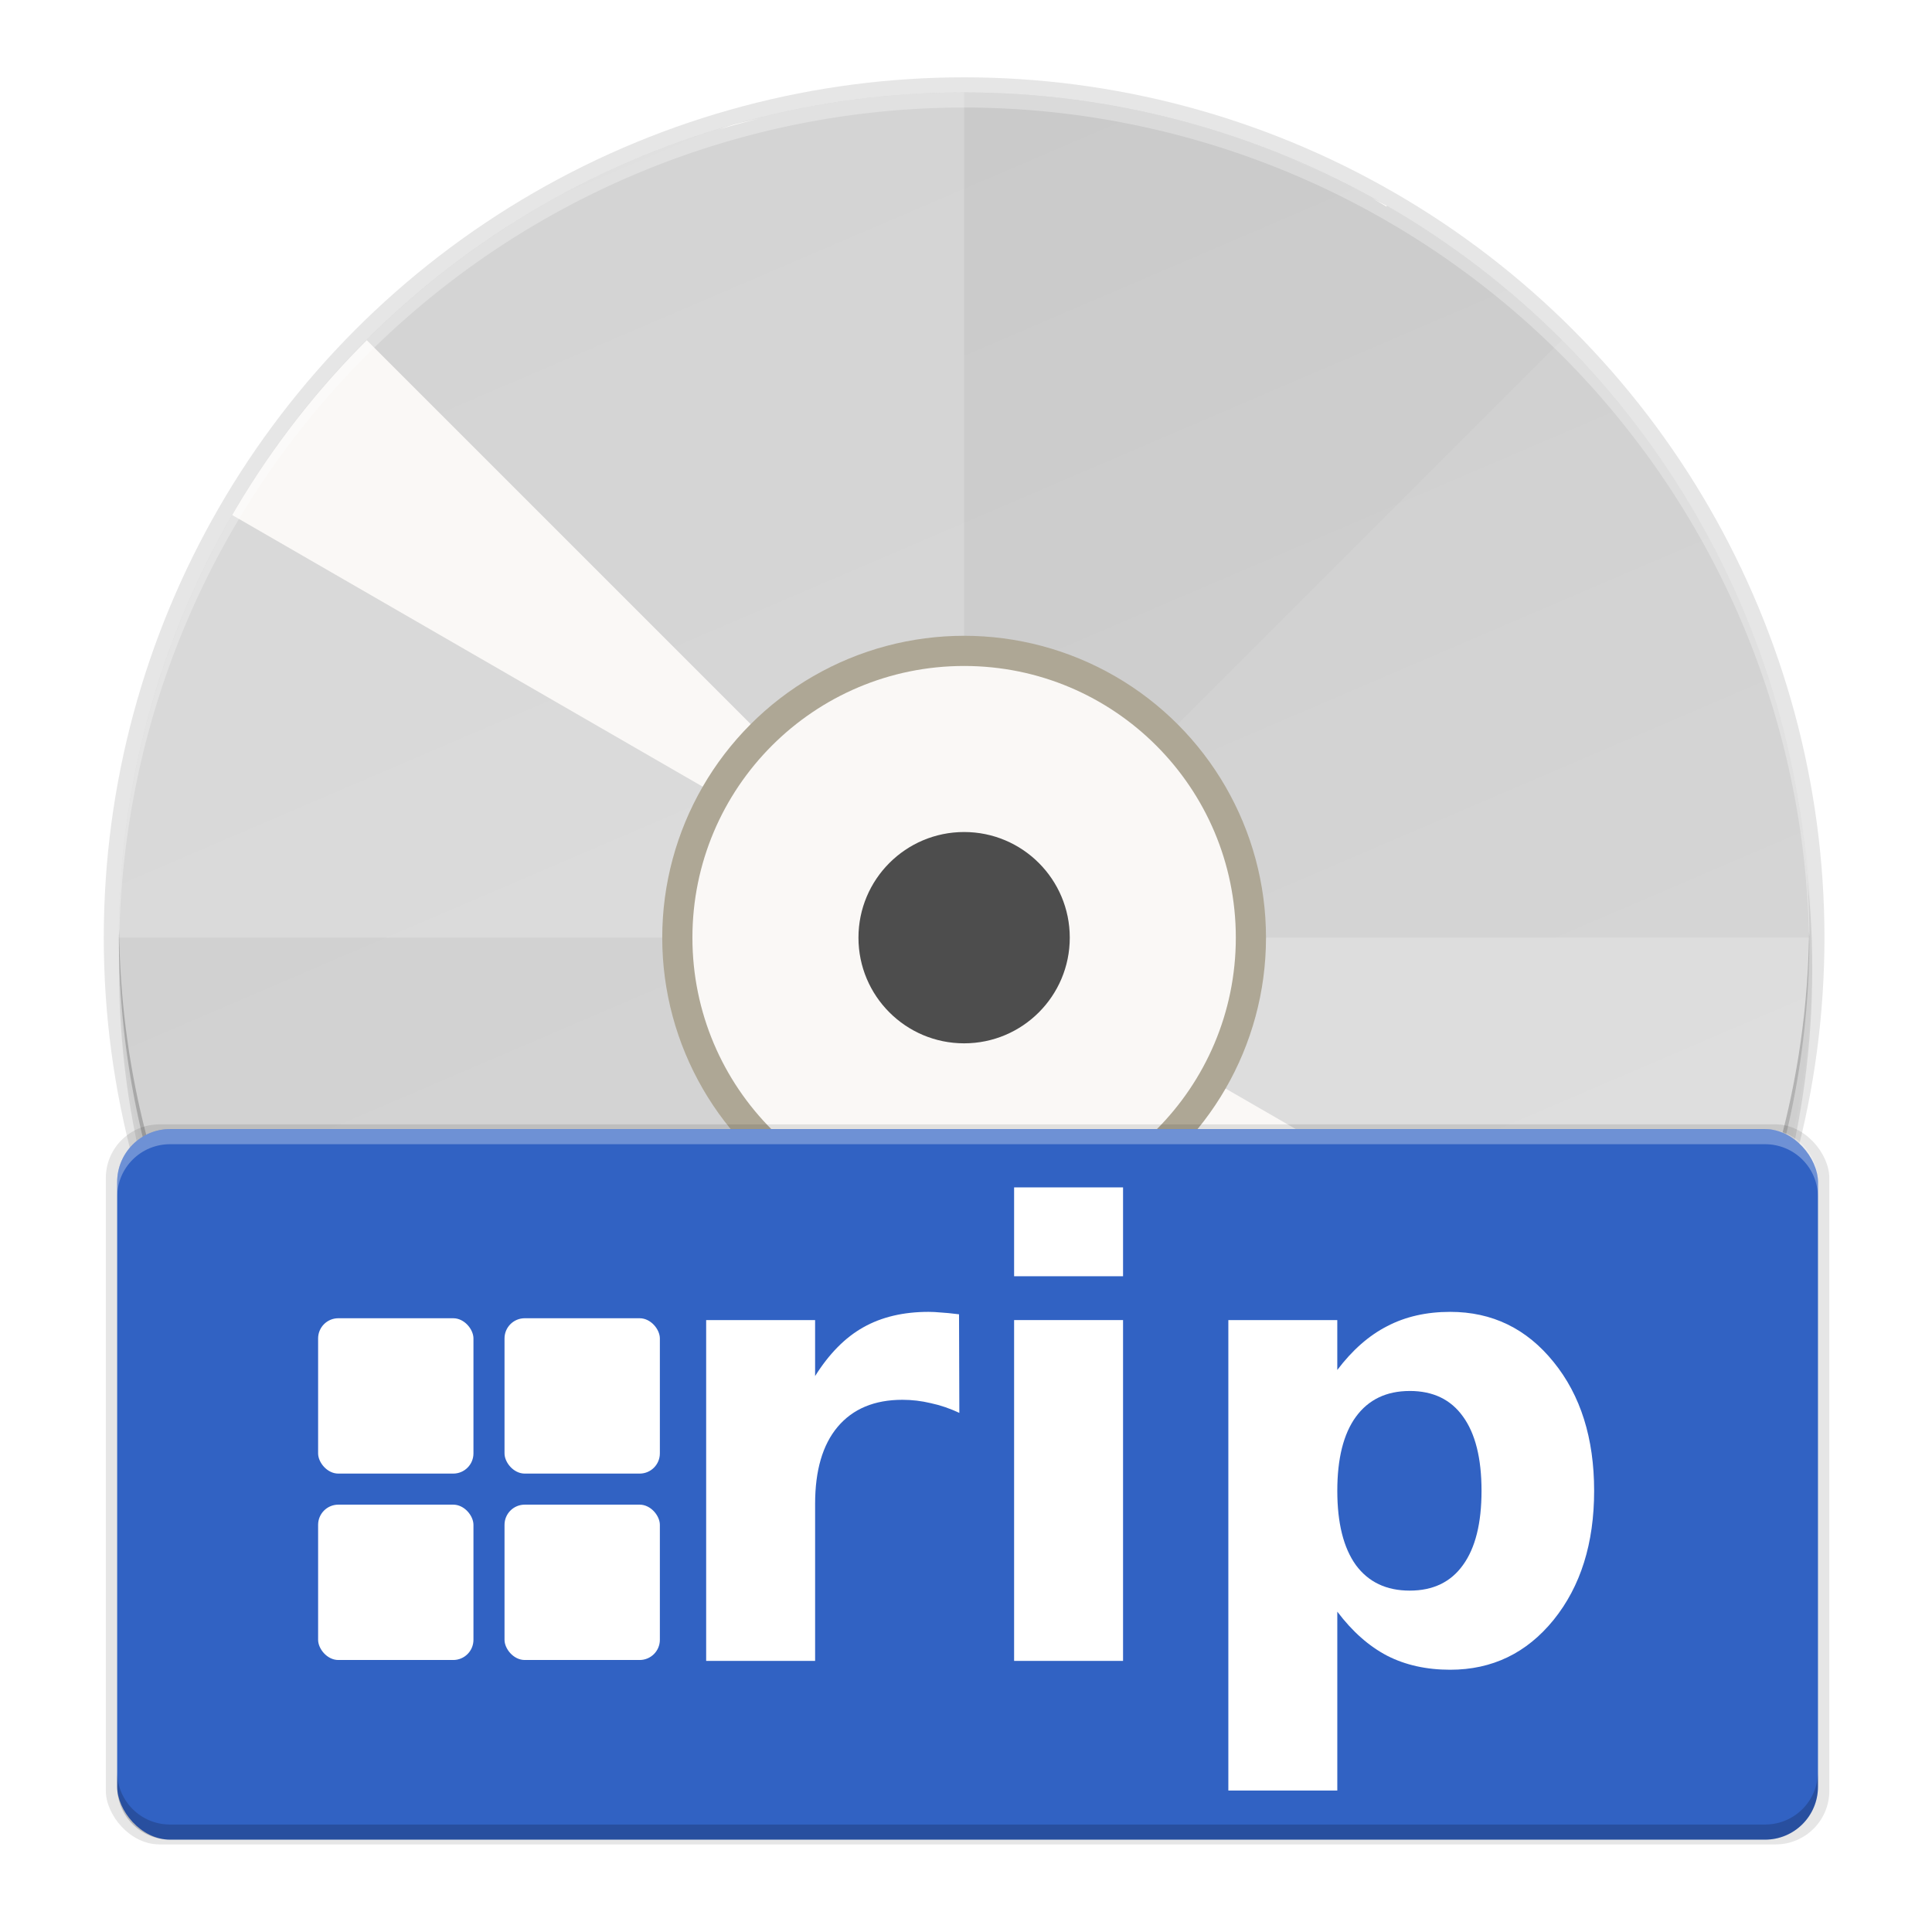 <?xml version="1.0" encoding="UTF-8" standalone="no"?>
<svg
   xmlns:dc="http://purl.org/dc/elements/1.1/"
   xmlns:cc="http://creativecommons.org/ns#"
   xmlns:rdf="http://www.w3.org/1999/02/22-rdf-syntax-ns#"
   xmlns:svg="http://www.w3.org/2000/svg"
   xmlns="http://www.w3.org/2000/svg"
   xmlns:xlink="http://www.w3.org/1999/xlink"
   xmlns:sodipodi="http://sodipodi.sourceforge.net/DTD/sodipodi-0.dtd"
   xmlns:inkscape="http://www.inkscape.org/namespaces/inkscape"
   width="256"
   height="256"
   version="1.1"
   viewBox="0 0 67.73 67.73"
   id="svg44"
   sodipodi:docname="dvd-rip.svg"
   inkscape:version="0.92.3 (2405546, 2018-03-11)">
  <sodipodi:namedview
     pagecolor="#ffffff"
     bordercolor="#666666"
     borderopacity="1"
     objecttolerance="10"
     gridtolerance="10"
     guidetolerance="10"
     inkscape:pageopacity="0"
     inkscape:pageshadow="2"
     inkscape:window-width="1920"
     inkscape:window-height="1009"
     id="namedview46"
     showgrid="false"
     inkscape:zoom="3.2617188"
     inkscape:cx="67.449103"
     inkscape:cy="103.47305"
     inkscape:window-x="0"
     inkscape:window-y="34"
     inkscape:window-maximized="1"
     inkscape:current-layer="svg44" />
  <defs
     id="defs20">
    <radialGradient
       id="radialGradient971"
       cx="152"
       cy="228.005"
       r="88"
       gradientTransform="matrix(.348 5.4590196e-8 -5.4663176e-8 .325 -18.793 208.753)"
       gradientUnits="userSpaceOnUse">
      <stop
         style="stop-color:#ffffff;stop-opacity:0"
         offset="0"
         id="stop2" />
      <stop
         style="stop-color:#ffffff"
         offset="1"
         id="stop4" />
    </radialGradient>
    <radialGradient
       id="radialGradient893"
       cx="340"
       cy="210.56"
       r="5.5"
       gradientTransform="matrix(7.426,-1.2863223e-5,1.2863218e-5,7.426,-2490.88,-1287.005)"
       gradientUnits="userSpaceOnUse">
      <stop
         style="stop-color:#cccccc"
         offset="0"
         id="stop7" />
      <stop
         style="stop-color:#b3b3b3"
         offset=".628"
         id="stop9" />
      <stop
         style="stop-color:#e6e6e6"
         offset="1"
         id="stop11" />
    </radialGradient>
    <filter
       id="filter935"
       width="1.028"
       height="1.021"
       x="-.01"
       y="-.01"
       style="color-interpolation-filters:sRGB">
      <feGaussianBlur
         stdDeviation="1.041"
         id="feGaussianBlur14" />
    </filter>
    <filter
       id="filter941"
       width="1.142"
       height="1.104"
       x="-.07"
       y="-.05"
       style="color-interpolation-filters:sRGB">
      <feGaussianBlur
         stdDeviation="5.204"
         id="feGaussianBlur17" />
    </filter>
    <linearGradient
       inkscape:collect="always"
       xlink:href="#linearGradient1048"
       id="linearGradient11065"
       x1="104"
       y1="44"
       x2="200"
       y2="268"
       gradientUnits="userSpaceOnUse"
       gradientTransform="matrix(0.265,0,0,0.265,-6.415,-8.401)" />
    <linearGradient
       inkscape:collect="always"
       id="linearGradient1048">
      <stop
         style="stop-color:#cdcdcd;stop-opacity:1;"
         offset="0"
         id="stop1044" />
      <stop
         style="stop-color:#d9d9d9;stop-opacity:1"
         offset="1"
         id="stop1046" />
    </linearGradient>
    <filter
       inkscape:collect="always"
       style="color-interpolation-filters:sRGB"
       id="filter11191"
       x="-0.012"
       width="1.024"
       y="-0.012"
       height="1.024">
      <feGaussianBlur
         inkscape:collect="always"
         stdDeviation="1.12"
         id="feGaussianBlur11193" />
    </filter>
    <filter
       inkscape:collect="always"
       style="color-interpolation-filters:sRGB"
       id="filter11210"
       x="-0.048"
       width="1.096"
       y="-0.048"
       height="1.096">
      <feGaussianBlur
         inkscape:collect="always"
         stdDeviation="4.48"
         id="feGaussianBlur11212" />
    </filter>
  </defs>
  <circle
     style="display:inline;opacity:0.3;fill:#000000;fill-opacity:1;stroke:none;stroke-width:1;stroke-linecap:round;stroke-linejoin:round;stroke-miterlimit:4;stroke-dasharray:none;stroke-opacity:1;filter:url(#filter11210);enable-background:new"
     id="path11042-0"
     r="112"
     cy="122.752"
     cx="122.752"
     transform="matrix(0.265,0,0,0.265,1.323,1.454)" />
  <circle
     style="display:inline;opacity:0.1;fill:#000000;fill-opacity:1;stroke:none;stroke-width:1;stroke-linecap:round;stroke-linejoin:round;stroke-miterlimit:4;stroke-dasharray:none;stroke-opacity:1;filter:url(#filter11191);enable-background:new"
     id="path11042-6"
     r="112"
     cy="120.752"
     cx="122.752"
     transform="matrix(0.265,0,0,0.265,1.323,1.454)" />
  <circle
     style="display:inline;opacity:0.1;fill:#000000;fill-opacity:1;stroke:none;stroke-width:0.265;stroke-linecap:round;stroke-linejoin:round;stroke-miterlimit:4;stroke-dasharray:none;stroke-opacity:1;enable-background:new"
     id="path11042-7"
     cy="32.872"
     cx="33.799"
     r="30.161" />
  <circle
     style="display:inline;opacity:1;fill:url(#linearGradient11065);fill-opacity:1;stroke:none;stroke-width:0.265;stroke-linecap:round;stroke-linejoin:round;stroke-miterlimit:4;stroke-dasharray:none;stroke-opacity:1;enable-background:new"
     id="path11042"
     r="29.632"
     cy="32.872"
     cx="33.799" />
  <path
     inkscape:connector-curvature="0"
     style="display:inline;opacity:0.2;fill:#ffffff;fill-opacity:1;stroke:none;stroke-width:0.265;stroke-linecap:round;stroke-linejoin:round;stroke-miterlimit:4;stroke-dasharray:none;stroke-opacity:1;enable-background:new"
     d="M 33.799,3.24 A 29.632,29.632 0 0 0 4.168,32.872 H 33.799 Z m 0,29.632 V 62.504 A 29.632,29.632 0 0 0 63.431,32.872 Z"
     id="path11042-53" />
  <path
     inkscape:connector-curvature="0"
     style="display:inline;opacity:0.02;fill:#000000;fill-opacity:1;stroke:none;stroke-width:0.265;stroke-linecap:round;stroke-linejoin:round;stroke-miterlimit:4;stroke-dasharray:none;stroke-opacity:1;enable-background:new"
     d="m 54.752,11.919 a 29.632,29.632 0 0 0 -41.906,0 l 20.953,20.953 z m -20.953,20.953 -20.953,20.953 a 29.632,29.632 0 0 0 41.906,0 z"
     id="path11042-53-6" />
  <path
     style="display:inline;opacity:1;fill:#faf8f6;fill-opacity:1;stroke:none;stroke-width:0.265;stroke-linecap:round;stroke-linejoin:round;stroke-miterlimit:4;stroke-dasharray:none;stroke-opacity:1;enable-background:new"
     d="m 25.716,4.365 a 29.632,29.632 0 0 0 -0.538,0.182 29.632,29.632 0 0 1 1.433,-0.388 29.632,29.632 0 0 0 -0.895,0.206 z m 2.333,-0.538 a 29.632,29.632 0 0 1 1.46,-0.242 29.632,29.632 0 0 0 -1.46,0.242 z m -4.27,1.193 a 29.632,29.632 0 0 0 -1.386,0.529 29.632,29.632 0 0 1 1.386,-0.529 z m 7.202,-1.622 a 29.632,29.632 0 0 1 1.471,-0.096 29.632,29.632 0 0 0 -1.471,0.096 z M 21.052,6.159 A 29.632,29.632 0 0 0 19.72,6.826 29.632,29.632 0 0 1 21.052,6.159 Z M 33.938,3.263 a 29.632,29.632 0 0 1 1.478,0.053 29.632,29.632 0 0 0 -1.478,-0.053 z M 18.451,7.564 a 29.632,29.632 0 0 0 -1.26,0.798 29.632,29.632 0 0 1 1.26,-0.798 z M 36.889,3.424 a 29.632,29.632 0 0 1 1.469,0.2 29.632,29.632 0 0 0 -1.469,-0.2 z M 16.001,9.223 A 29.632,29.632 0 0 0 14.827,10.143 29.632,29.632 0 0 1 16.001,9.223 Z M 39.818,3.88 a 29.632,29.632 0 0 1 1.432,0.343 29.632,29.632 0 0 0 -1.432,-0.343 z M 13.302,11.498 a 29.632,29.632 0 0 0 -0.336,0.313 29.632,29.632 0 0 1 0.336,-0.313 z m -0.443,0.43 A 29.632,29.632 0 0 0 8.141,18.056 L 33.803,32.872 Z m 20.944,20.944 20.944,20.944 a 29.632,29.632 0 0 0 4.718,-6.129 z M 42.682,4.626 a 29.632,29.632 0 0 1 1.393,0.485 29.632,29.632 0 0 0 -1.393,-0.485 z m 2.774,1.027 A 29.632,29.632 0 0 1 46.8,6.278 29.632,29.632 0 0 0 45.456,5.652 Z m 2.659,1.299 a 29.632,29.632 0 0 1 0.486,0.289 l 0.018,-0.03 a 29.632,29.632 0 0 0 -0.504,-0.258 z m -29.11,51.551 -0.018,0.03 a 29.632,29.632 0 0 0 0.504,0.258 29.632,29.632 0 0 1 -0.486,-0.289 z m 1.801,0.962 a 29.632,29.632 0 0 0 1.345,0.626 29.632,29.632 0 0 1 -1.345,-0.626 z m 2.725,1.167 a 29.632,29.632 0 0 0 1.393,0.485 29.632,29.632 0 0 1 -1.393,-0.485 z m 31.109,-6.7 a 29.632,29.632 0 0 1 -0.336,0.313 29.632,29.632 0 0 0 0.336,-0.313 z m -28.284,7.587 a 29.632,29.632 0 0 0 1.432,0.343 29.632,29.632 0 0 1 -1.432,-0.343 z M 52.779,55.601 A 29.632,29.632 0 0 1 51.604,56.521 29.632,29.632 0 0 0 52.779,55.601 Z M 29.248,62.119 a 29.632,29.632 0 0 0 1.469,0.2 29.632,29.632 0 0 1 -1.469,-0.2 z m 21.167,-4.737 a 29.632,29.632 0 0 1 -1.26,0.798 29.632,29.632 0 0 0 1.26,-0.798 z m -18.225,5.045 a 29.632,29.632 0 0 0 1.478,0.053 29.632,29.632 0 0 1 -1.478,-0.053 z m 15.696,-3.51 a 29.632,29.632 0 0 1 -1.332,0.668 29.632,29.632 0 0 0 1.332,-0.668 z m -12.732,3.524 a 29.632,29.632 0 0 0 1.471,-0.096 29.632,29.632 0 0 1 -1.471,0.096 z m 10.058,-2.247 a 29.632,29.632 0 0 1 -1.386,0.529 29.632,29.632 0 0 0 1.386,-0.529 z m -7.115,1.964 a 29.632,29.632 0 0 0 1.46,-0.242 29.632,29.632 0 0 1 -1.46,0.242 z m 4.331,-0.962 a 29.632,29.632 0 0 1 -1.433,0.388 29.632,29.632 0 0 0 1.433,-0.388 z"
     id="path11042-53-6-2"
     inkscape:connector-curvature="0" />
  <circle
     style="display:inline;opacity:1;fill:#aea795;fill-opacity:1;stroke:none;stroke-width:0.73;stroke-linecap:round;stroke-linejoin:round;stroke-miterlimit:4;stroke-dasharray:none;stroke-dashoffset:0;stroke-opacity:1;enable-background:new"
     id="path7147"
     cx="33.799"
     cy="-32.872"
     transform="scale(1,-1)"
     r="10.583" />
  <circle
     style="display:inline;opacity:1;fill:#faf8f6;fill-opacity:1;stroke:none;stroke-width:0.68;stroke-linecap:round;stroke-linejoin:round;stroke-miterlimit:4;stroke-dasharray:none;stroke-dashoffset:0;stroke-opacity:1;enable-background:new"
     id="path7164"
     cx="33.799"
     cy="32.872"
     r="9.525" />
  <circle
     style="display:inline;opacity:1;fill:#4d4d4d;fill-opacity:1;stroke:none;stroke-width:0.926;stroke-linecap:round;stroke-linejoin:round;stroke-miterlimit:4;stroke-dasharray:none;stroke-dashoffset:0;stroke-opacity:1;enable-background:new"
     id="path7166"
     cx="33.799"
     cy="32.872"
     r="3.704" />
  <path
     style="display:inline;opacity:0.3;fill:#ffffff;fill-opacity:1;stroke:none;stroke-width:0.265;stroke-linecap:round;stroke-linejoin:round;stroke-miterlimit:4;stroke-dasharray:none;stroke-opacity:1;enable-background:new"
     d="M 33.799,3.24 A 29.632,29.632 0 0 0 4.168,32.872 29.632,29.632 0 0 0 4.178,33.182 29.632,29.632 0 0 1 33.799,3.77 29.632,29.632 0 0 1 63.42,33.092 29.632,29.632 0 0 0 63.431,32.872 29.632,29.632 0 0 0 33.799,3.24 Z"
     id="path11042-1"
     inkscape:connector-curvature="0" />
  <path
     inkscape:connector-curvature="0"
     style="display:inline;opacity:0.2;fill:#000000;fill-opacity:1;stroke:none;stroke-width:0.265;stroke-linecap:round;stroke-linejoin:round;stroke-miterlimit:4;stroke-dasharray:none;stroke-opacity:1;enable-background:new"
     d="M 33.799,62.504 A 29.632,29.632 0 0 1 4.168,32.872 29.632,29.632 0 0 1 4.178,32.563 29.632,29.632 0 0 0 33.799,61.975 29.632,29.632 0 0 0 63.42,32.653 a 29.632,29.632 0 0 1 0.011,0.22 29.632,29.632 0 0 1 -29.632,29.632 z"
     id="path11042-1-7" />
  <g
     style="enable-background:new"
     transform="matrix(0.265,0,0,0.265,0.016,0.772)"
     id="g76">
    <rect
       width="228"
       height="95.253"
       x="13.94"
       y="145.83"
       rx="7.093"
       ry="7.093"
       style="opacity:0.1"
       id="rect47" />
    <g
       transform="translate(0.5,-0.627)"
       id="g55">
      <rect
         width="225"
         height="94"
         x="14.94"
         y="147.08"
         rx="7"
         ry="7"
         style="fill:#3162c3"
         id="rect49" />
      <path
         inkscape:connector-curvature="0"
         d="m 22,147 c -3.878,0 -7,3.122 -7,7 v 2 c 0,-3.878 3.122,-7 7,-7 h 211 c 3.878,0 7,3.122 7,7 v -2 c 0,-3.878 -3.122,-7 -7,-7 z"
         transform="translate(-0.063,0.081)"
         style="opacity:0.3;fill:#ffffff"
         id="path51" />
      <path
         inkscape:connector-curvature="0"
         style="opacity:0.2;fill:#060910"
         d="m 21.937,241.081 c -3.878,0 -7,-3.122 -7,-7 v -2 c 0,3.878 3.122,7 7,7 H 232.937 c 3.878,0 7,-3.122 7,-7 v 2 c 0,3.878 -3.122,7 -7,7 z"
         id="path53" />
    </g>
    <g
       transform="matrix(2.055,0,0,2.055,11.198,1.172)"
       style="enable-background:new"
       id="g74">
      <g
         transform="translate(0,4.874)"
         id="g65">
        <rect
           width="10"
           height="10"
           x="15"
           y="78"
           rx="1.3"
           ry="1.3"
           style="fill:#ffffff"
           id="rect57" />
        <rect
           width="10"
           height="10"
           x="27"
           y="78"
           rx="1.3"
           ry="1.3"
           style="fill:#ffffff"
           id="rect59" />
        <rect
           width="10"
           height="10"
           x="15"
           y="90"
           rx="1.3"
           ry="1.3"
           style="fill:#ffffff"
           id="rect61" />
        <rect
           width="10"
           height="10"
           x="27"
           y="90"
           rx="1.3"
           ry="1.3"
           style="fill:#ffffff"
           id="rect63" />
      </g>
      <g
         style="font-size:40px;line-height:1.25;letter-spacing:0px;word-spacing:0px;fill:#ffffff"
         id="text1461"
         transform="matrix(1.003,0,0,1.003,-11.317,4.548)">
        <path
           inkscape:connector-curvature="0"
           d="m 67.394,84.166 q -0.918,-0.43 -1.836,-0.625 -0.898,-0.215 -1.816,-0.215 -2.695,0 -4.16,1.738 -1.445,1.719 -1.445,4.941 V 100.084 H 51.144 V 78.209 h 6.992 v 3.594 q 1.348,-2.148 3.086,-3.125 1.758,-0.996 4.199,-0.996 0.352,0 0.762,0.039 0.41,0.02 1.191,0.117 z"
           style="fill:#ffffff"
           id="path67" />
        <path
           inkscape:connector-curvature="0"
           d="m 70.909,78.209 h 6.992 v 21.875 h -6.992 z m 0,-8.516 h 6.992 v 5.703 h -6.992 z"
           style="fill:#ffffff"
           id="path69" />
        <path
           inkscape:connector-curvature="0"
           d="M 91.652,96.92 V 108.404 H 84.659 V 78.209 h 6.992 v 3.203 q 1.445,-1.914 3.203,-2.812 1.758,-0.918 4.043,-0.918 4.043,0 6.641,3.223 2.598,3.203 2.598,8.262 0,5.059 -2.598,8.281 -2.598,3.203 -6.641,3.203 -2.285,0 -4.043,-0.898 -1.758,-0.918 -3.203,-2.832 z m 4.648,-14.16 q -2.246,0 -3.457,1.66 -1.191,1.641 -1.191,4.746 0,3.105 1.191,4.766 1.211,1.641 3.457,1.641 2.246,0 3.418,-1.641 1.191,-1.641 1.191,-4.766 0,-3.125 -1.191,-4.766 -1.172,-1.641 -3.418,-1.641 z"
           style="fill:#ffffff"
           id="path71" />
      </g>
    </g>
  </g>
</svg>
